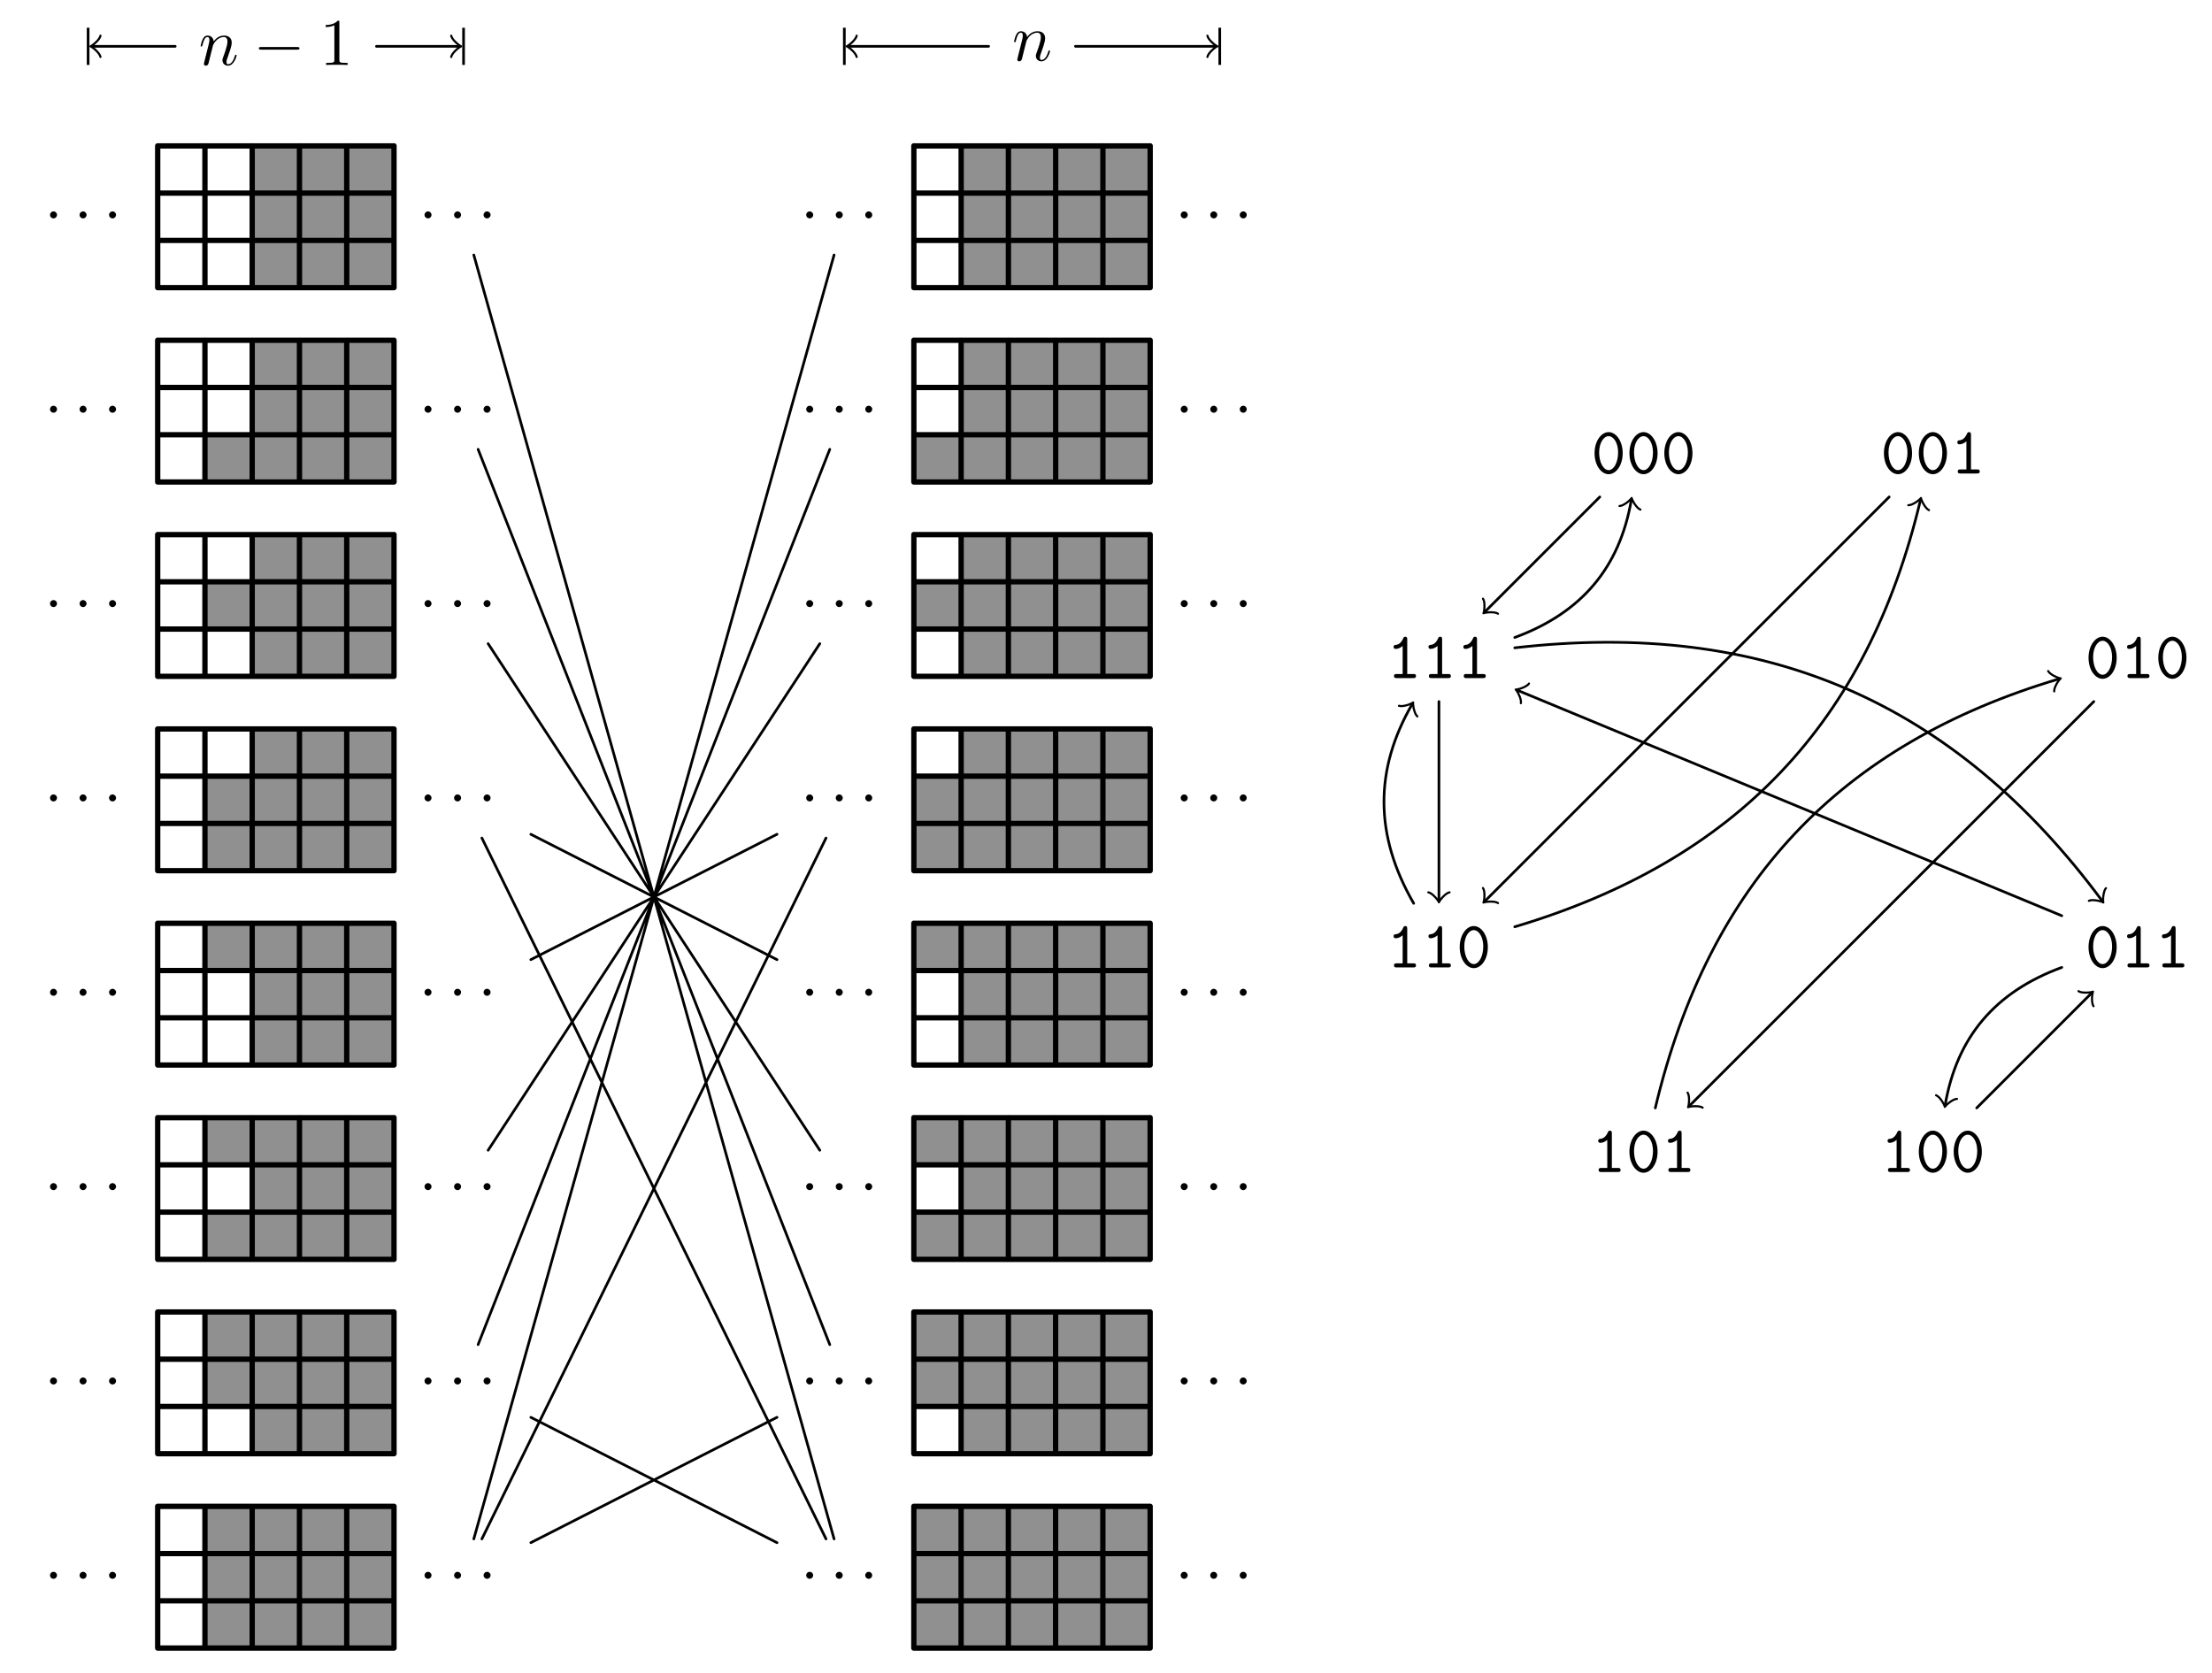 <?xml version="1.0" encoding="UTF-8" standalone="no"?>
<svg
   xmlns:dc="http://purl.org/dc/elements/1.1/"
   xmlns:cc="http://creativecommons.org/ns#"
   xmlns:rdf="http://www.w3.org/1999/02/22-rdf-syntax-ns#"
   xmlns:svg="http://www.w3.org/2000/svg"
   xmlns="http://www.w3.org/2000/svg"
   xmlns:xlink="http://www.w3.org/1999/xlink"
   id="svg4619"
   version="1.2"
   viewBox="0 0 331.673 250.856"
   height="250.856pt"
   width="331.673pt">
  <defs
     id="defs4046">
    <g
       id="g4044">
      <symbol
         id="glyph0-0"
         overflow="visible">
        <path
           id="path4014"
           d=""
           style="stroke:none;" />
      </symbol>
      <symbol
         id="glyph0-1"
         overflow="visible">
        <path
           id="path4017"
           d="M 0.875 -0.594 C 0.844 -0.438 0.781 -0.203 0.781 -0.156 C 0.781 0.016 0.922 0.109 1.078 0.109 C 1.203 0.109 1.375 0.031 1.453 -0.172 C 1.453 -0.188 1.578 -0.656 1.641 -0.906 L 1.859 -1.797 C 1.906 -2.031 1.969 -2.25 2.031 -2.469 C 2.062 -2.641 2.141 -2.938 2.156 -2.969 C 2.297 -3.281 2.828 -4.188 3.781 -4.188 C 4.234 -4.188 4.312 -3.812 4.312 -3.484 C 4.312 -2.875 3.828 -1.594 3.672 -1.172 C 3.578 -0.938 3.562 -0.812 3.562 -0.703 C 3.562 -0.234 3.922 0.109 4.391 0.109 C 5.328 0.109 5.688 -1.344 5.688 -1.422 C 5.688 -1.531 5.609 -1.531 5.578 -1.531 C 5.469 -1.531 5.469 -1.5 5.422 -1.344 C 5.219 -0.672 4.891 -0.109 4.406 -0.109 C 4.234 -0.109 4.172 -0.203 4.172 -0.438 C 4.172 -0.688 4.25 -0.922 4.344 -1.141 C 4.531 -1.672 4.953 -2.766 4.953 -3.344 C 4.953 -4 4.531 -4.406 3.812 -4.406 C 2.906 -4.406 2.422 -3.766 2.25 -3.531 C 2.203 -4.094 1.797 -4.406 1.328 -4.406 C 0.875 -4.406 0.688 -4.016 0.594 -3.844 C 0.422 -3.5 0.297 -2.906 0.297 -2.875 C 0.297 -2.766 0.391 -2.766 0.406 -2.766 C 0.516 -2.766 0.516 -2.781 0.578 -3 C 0.75 -3.703 0.953 -4.188 1.312 -4.188 C 1.5 -4.188 1.609 -4.062 1.609 -3.734 C 1.609 -3.516 1.578 -3.406 1.453 -2.891 Z M 0.875 -0.594 "
           style="stroke:none;" />
      </symbol>
      <symbol
         id="glyph1-0"
         overflow="visible">
        <path
           id="path4020"
           d=""
           style="stroke:none;" />
      </symbol>
      <symbol
         id="glyph1-1"
         overflow="visible">
        <path
           id="path4023"
           d="M 6.562 -2.297 C 6.734 -2.297 6.922 -2.297 6.922 -2.5 C 6.922 -2.688 6.734 -2.688 6.562 -2.688 L 1.172 -2.688 C 1 -2.688 0.828 -2.688 0.828 -2.5 C 0.828 -2.297 1 -2.297 1.172 -2.297 Z M 6.562 -2.297 "
           style="stroke:none;" />
      </symbol>
      <symbol
         id="glyph1-2"
         overflow="visible">
        <path
           id="path4026"
           d="M 1.906 -2.5 C 1.906 -2.781 1.672 -3.016 1.391 -3.016 C 1.094 -3.016 0.859 -2.781 0.859 -2.5 C 0.859 -2.203 1.094 -1.969 1.391 -1.969 C 1.672 -1.969 1.906 -2.203 1.906 -2.5 Z M 1.906 -2.5 "
           style="stroke:none;" />
      </symbol>
      <symbol
         id="glyph2-0"
         overflow="visible">
        <path
           id="path4029"
           d=""
           style="stroke:none;" />
      </symbol>
      <symbol
         id="glyph2-1"
         overflow="visible">
        <path
           id="path4032"
           d="M 2.938 -6.375 C 2.938 -6.625 2.938 -6.641 2.703 -6.641 C 2.078 -6 1.203 -6 0.891 -6 L 0.891 -5.688 C 1.094 -5.688 1.672 -5.688 2.188 -5.953 L 2.188 -0.781 C 2.188 -0.422 2.156 -0.312 1.266 -0.312 L 0.953 -0.312 L 0.953 0 C 1.297 -0.031 2.156 -0.031 2.562 -0.031 C 2.953 -0.031 3.828 -0.031 4.172 0 L 4.172 -0.312 L 3.859 -0.312 C 2.953 -0.312 2.938 -0.422 2.938 -0.781 Z M 2.938 -6.375 "
           style="stroke:none;" />
      </symbol>
      <symbol
         id="glyph3-0"
         overflow="visible">
        <path
           id="path4035"
           d=""
           style="stroke:none;" />
      </symbol>
      <symbol
         id="glyph3-1"
         overflow="visible">
        <path
           id="path4038"
           d="M 4.719 -3.047 C 4.719 -4.891 3.703 -6.203 2.609 -6.203 C 1.5 -6.203 0.5 -4.859 0.5 -3.047 C 0.5 -1.203 1.516 0.109 2.609 0.109 C 3.734 0.109 4.719 -1.219 4.719 -3.047 Z M 2.609 -0.5 C 1.828 -0.5 1.188 -1.672 1.188 -3.156 C 1.188 -4.609 1.875 -5.594 2.609 -5.594 C 3.344 -5.594 4.031 -4.609 4.031 -3.156 C 4.031 -1.672 3.391 -0.5 2.609 -0.5 Z M 2.609 -0.5 "
           style="stroke:none;" />
      </symbol>
      <symbol
         id="glyph3-2"
         overflow="visible">
        <path
           id="path4041"
           d="M 3.094 -5.797 C 3.094 -5.953 3.094 -6.203 2.797 -6.203 C 2.609 -6.203 2.547 -6.078 2.5 -5.969 C 2.125 -5.109 1.609 -5 1.422 -4.984 C 1.25 -4.969 1.047 -4.953 1.047 -4.672 C 1.047 -4.422 1.219 -4.375 1.375 -4.375 C 1.562 -4.375 1.969 -4.438 2.406 -4.812 L 2.406 -0.609 L 1.5 -0.609 C 1.344 -0.609 1.109 -0.609 1.109 -0.297 C 1.109 0 1.359 0 1.5 0 L 4 0 C 4.156 0 4.406 0 4.406 -0.297 C 4.406 -0.609 4.172 -0.609 4 -0.609 L 3.094 -0.609 Z M 3.094 -5.797 "
           style="stroke:none;" />
      </symbol>
    </g>
  </defs>
  <rect
     y="21.883"
     x="37.816"
     height="21.25"
     width="21.262"
     id="rect5190"
     style="opacity:0.995;fill:#000000;fill-opacity:0.439;stroke:none;stroke-width:1.5;paint-order:stroke fill markers" />
  <g
     id="surface195836">
    <g
       id="g4050"
       style="fill:rgb(0%,0%,0%);fill-opacity:1;">
      <use
         id="use4048"
         y="9.741"
         x="29.791"
         xlink:href="#glyph0-1" />
    </g>
    <g
       id="g4054"
       style="fill:rgb(0%,0%,0%);fill-opacity:1;">
      <use
         id="use4052"
         y="9.741"
         x="37.985"
         xlink:href="#glyph1-1" />
    </g>
    <g
       id="g4058"
       style="fill:rgb(0%,0%,0%);fill-opacity:1;">
      <use
         id="use4056"
         y="9.741"
         x="47.948"
         xlink:href="#glyph2-1" />
    </g>
    <g
       id="g4062"
       style="fill:rgb(0%,0%,0%);fill-opacity:1;">
      <use
         id="use4060"
         y="9.091"
         x="151.756"
         xlink:href="#glyph0-1" />
    </g>
    <path
       id="path4064"
       transform="matrix(1,0,0,-1,41.36,91.985)"
       d="M -15.09 85.04 L -27.489 85.04 "
       style="fill:none;stroke-width:0.399;stroke-linecap:round;stroke-linejoin:round;stroke:rgb(0%,0%,0%);stroke-opacity:1;stroke-miterlimit:10;" />
    <path
       id="path4066"
       transform="matrix(-1,0,0,1,13.87,6.945)"
       d="M -1.196 1.594 C -1.095 0.997 -0.001 0.098 0.3 0.001 C -0.001 -0.101 -1.095 -0.995 -1.196 -1.593 "
       style="fill:none;stroke-width:0.319;stroke-linecap:round;stroke-linejoin:round;stroke:rgb(0%,0%,0%);stroke-opacity:1;stroke-miterlimit:10;" />
    <path
       id="path4068"
       transform="matrix(-1,0,0,1,13.312,6.945)"
       d="M 0.101 -2.589 L 0.101 2.591 "
       style="fill:none;stroke-width:0.399;stroke-linecap:square;stroke-linejoin:round;stroke:rgb(0%,0%,0%);stroke-opacity:1;stroke-miterlimit:10;" />
    <path
       id="path4070"
       transform="matrix(1,0,0,-1,41.36,91.985)"
       d="M 15.089 85.04 L 27.492 85.04 "
       style="fill:none;stroke-width:0.399;stroke-linecap:round;stroke-linejoin:round;stroke:rgb(0%,0%,0%);stroke-opacity:1;stroke-miterlimit:10;" />
    <path
       id="path4072"
       transform="matrix(1,0,0,-1,68.85,6.945)"
       d="M -1.194 1.593 C -1.096 0.995 0.002 0.101 0.298 -0.001 C 0.002 -0.098 -1.096 -0.997 -1.194 -1.594 "
       style="fill:none;stroke-width:0.319;stroke-linecap:round;stroke-linejoin:round;stroke:rgb(0%,0%,0%);stroke-opacity:1;stroke-miterlimit:10;" />
    <path
       id="path4074"
       transform="matrix(1,0,0,-1,69.408,6.945)"
       d="M 0.1 -2.591 L 0.1 2.589 "
       style="fill:none;stroke-width:0.399;stroke-linecap:square;stroke-linejoin:round;stroke:rgb(0%,0%,0%);stroke-opacity:1;stroke-miterlimit:10;" />
    <path
       id="path4076"
       transform="matrix(1,0,0,-1,41.36,91.985)"
       d="M 106.878 85.04 L 85.898 85.04 "
       style="fill:none;stroke-width:0.399;stroke-linecap:round;stroke-linejoin:round;stroke:rgb(0%,0%,0%);stroke-opacity:1;stroke-miterlimit:10;" />
    <path
       id="path4078"
       transform="matrix(-1,0,0,1,127.257,6.945)"
       d="M -1.196 1.594 C -1.094 0.997 -0.001 0.098 0.3 0.001 C -0.001 -0.101 -1.094 -0.995 -1.196 -1.593 "
       style="fill:none;stroke-width:0.319;stroke-linecap:round;stroke-linejoin:round;stroke:rgb(0%,0%,0%);stroke-opacity:1;stroke-miterlimit:10;" />
    <path
       id="path4080"
       transform="matrix(-1,0,0,1,126.699,6.945)"
       d="M 0.098 -2.589 L 0.098 2.591 "
       style="fill:none;stroke-width:0.399;stroke-linecap:square;stroke-linejoin:round;stroke:rgb(0%,0%,0%);stroke-opacity:1;stroke-miterlimit:10;" />
    <path
       id="path4082"
       transform="matrix(1,0,0,-1,41.36,91.985)"
       d="M 119.898 85.04 L 140.878 85.04 "
       style="fill:none;stroke-width:0.399;stroke-linecap:round;stroke-linejoin:round;stroke:rgb(0%,0%,0%);stroke-opacity:1;stroke-miterlimit:10;" />
    <path
       id="path4084"
       transform="matrix(1,0,0,-1,182.237,6.945)"
       d="M -1.194 1.593 C -1.097 0.995 0.001 0.101 0.298 -0.001 C 0.001 -0.098 -1.097 -0.997 -1.194 -1.594 "
       style="fill:none;stroke-width:0.319;stroke-linecap:round;stroke-linejoin:round;stroke:rgb(0%,0%,0%);stroke-opacity:1;stroke-miterlimit:10;" />
    <path
       id="path4086"
       transform="matrix(1,0,0,-1,182.795,6.945)"
       d="M 0.099 -2.591 L 0.099 2.589 "
       style="fill:none;stroke-width:0.399;stroke-linecap:square;stroke-linejoin:round;stroke:rgb(0%,0%,0%);stroke-opacity:1;stroke-miterlimit:10;" />
    <g
       id="g4090"
       style="fill:rgb(0%,0%,0%);fill-opacity:1;">
      <use
         id="use4088"
         y="34.717"
         x="6.641"
         xlink:href="#glyph1-2" />
    </g>
    <g
       id="g4094"
       style="fill:rgb(0%,0%,0%);fill-opacity:1;">
      <use
         id="use4092"
         y="34.717"
         x="11.072"
         xlink:href="#glyph1-2" />
    </g>
    <g
       id="g4098"
       style="fill:rgb(0%,0%,0%);fill-opacity:1;">
      <use
         id="use4096"
         y="34.717"
         x="15.494"
         xlink:href="#glyph1-2" />
    </g>
    <path
       id="path4100"
       transform="matrix(1,0,0,-1,44.903,32.503)"
       d="M -21.258 -10.63 L 14.175 -10.63 M -21.258 -3.544 L 14.175 -3.544 M -21.258 3.542 L 14.175 3.542 M -21.258 10.62 L 14.175 10.62 M -21.258 -10.63 L -21.258 10.632 M -14.173 -10.63 L -14.173 10.632 M -7.087 -10.63 L -7.087 10.632 M -0.001 -10.63 L -0.001 10.632 M 7.085 -10.63 L 7.085 10.632 M 14.175 -10.63 L 14.175 10.632 "
       style="fill:none;stroke-width:0.797;stroke-linecap:round;stroke-linejoin:round;stroke:rgb(0%,0%,0%);stroke-opacity:1;stroke-miterlimit:10;" />
    <g
       id="g4104"
       style="fill:rgb(0%,0%,0%);fill-opacity:1;">
      <use
         id="use4102"
         y="34.717"
         x="62.796"
         xlink:href="#glyph1-2" />
    </g>
    <g
       id="g4108"
       style="fill:rgb(0%,0%,0%);fill-opacity:1;">
      <use
         id="use4106"
         y="34.717"
         x="67.227"
         xlink:href="#glyph1-2" />
    </g>
    <g
       id="g4112"
       style="fill:rgb(0%,0%,0%);fill-opacity:1;">
      <use
         id="use4110"
         y="34.717"
         x="71.649"
         xlink:href="#glyph1-2" />
    </g>
    <g
       id="g4116"
       style="fill:rgb(0%,0%,0%);fill-opacity:1;">
      <use
         id="use4114"
         y="63.86"
         x="6.641"
         xlink:href="#glyph1-2" />
    </g>
    <g
       id="g4120"
       style="fill:rgb(0%,0%,0%);fill-opacity:1;">
      <use
         id="use4118"
         y="63.86"
         x="11.072"
         xlink:href="#glyph1-2" />
    </g>
    <g
       id="g4124"
       style="fill:rgb(0%,0%,0%);fill-opacity:1;">
      <use
         id="use4122"
         y="63.86"
         x="15.494"
         xlink:href="#glyph1-2" />
    </g>
    <path
       id="path4126"
       transform="matrix(1,0,0,-1,44.903,61.647)"
       d="M -21.258 -10.63 L 14.175 -10.63 M -21.258 -3.544 L 14.175 -3.544 M -21.258 3.542 L 14.175 3.542 M -21.258 10.62 L 14.175 10.62 M -21.258 -10.63 L -21.258 10.631 M -14.173 -10.63 L -14.173 10.631 M -7.087 -10.63 L -7.087 10.631 M -0.001 -10.63 L -0.001 10.631 M 7.085 -10.63 L 7.085 10.631 M 14.175 -10.63 L 14.175 10.631 "
       style="fill:none;stroke-width:0.797;stroke-linecap:round;stroke-linejoin:round;stroke:rgb(0%,0%,0%);stroke-opacity:1;stroke-miterlimit:10;" />
    <g
       id="g4130"
       style="fill:rgb(0%,0%,0%);fill-opacity:1;">
      <use
         id="use4128"
         y="63.86"
         x="62.796"
         xlink:href="#glyph1-2" />
    </g>
    <g
       id="g4134"
       style="fill:rgb(0%,0%,0%);fill-opacity:1;">
      <use
         id="use4132"
         y="63.86"
         x="67.227"
         xlink:href="#glyph1-2" />
    </g>
    <g
       id="g4138"
       style="fill:rgb(0%,0%,0%);fill-opacity:1;">
      <use
         id="use4136"
         y="63.86"
         x="71.649"
         xlink:href="#glyph1-2" />
    </g>
    <g
       id="g4142"
       style="fill:rgb(0%,0%,0%);fill-opacity:1;">
      <use
         id="use4140"
         y="93.004"
         x="6.641"
         xlink:href="#glyph1-2" />
    </g>
    <g
       id="g4146"
       style="fill:rgb(0%,0%,0%);fill-opacity:1;">
      <use
         id="use4144"
         y="93.004"
         x="11.072"
         xlink:href="#glyph1-2" />
    </g>
    <g
       id="g4150"
       style="fill:rgb(0%,0%,0%);fill-opacity:1;">
      <use
         id="use4148"
         y="93.004"
         x="15.494"
         xlink:href="#glyph1-2" />
    </g>
    <path
       id="path4152"
       transform="matrix(1,0,0,-1,44.903,90.79)"
       d="M -21.258 -10.632 L 14.175 -10.632 M -21.258 -3.542 L 14.175 -3.542 M -21.258 3.544 L 14.175 3.544 M -21.258 10.618 L 14.175 10.618 M -21.258 -10.632 L -21.258 10.63 M -14.173 -10.632 L -14.173 10.63 M -7.087 -10.632 L -7.087 10.63 M -0.001 -10.632 L -0.001 10.63 M 7.085 -10.632 L 7.085 10.63 M 14.175 -10.632 L 14.175 10.63 "
       style="fill:none;stroke-width:0.797;stroke-linecap:round;stroke-linejoin:round;stroke:rgb(0%,0%,0%);stroke-opacity:1;stroke-miterlimit:10;" />
    <g
       id="g4156"
       style="fill:rgb(0%,0%,0%);fill-opacity:1;">
      <use
         id="use4154"
         y="93.004"
         x="62.796"
         xlink:href="#glyph1-2" />
    </g>
    <g
       id="g4160"
       style="fill:rgb(0%,0%,0%);fill-opacity:1;">
      <use
         id="use4158"
         y="93.004"
         x="67.227"
         xlink:href="#glyph1-2" />
    </g>
    <g
       id="g4164"
       style="fill:rgb(0%,0%,0%);fill-opacity:1;">
      <use
         id="use4162"
         y="93.004"
         x="71.649"
         xlink:href="#glyph1-2" />
    </g>
    <g
       id="g4168"
       style="fill:rgb(0%,0%,0%);fill-opacity:1;">
      <use
         id="use4166"
         y="122.147"
         x="6.641"
         xlink:href="#glyph1-2" />
    </g>
    <g
       id="g4172"
       style="fill:rgb(0%,0%,0%);fill-opacity:1;">
      <use
         id="use4170"
         y="122.147"
         x="11.072"
         xlink:href="#glyph1-2" />
    </g>
    <g
       id="g4176"
       style="fill:rgb(0%,0%,0%);fill-opacity:1;">
      <use
         id="use4174"
         y="122.147"
         x="15.494"
         xlink:href="#glyph1-2" />
    </g>
    <path
       id="path4178"
       transform="matrix(1,0,0,-1,44.903,119.933)"
       d="M -21.258 -10.63 L 14.175 -10.63 M -21.258 -3.544 L 14.175 -3.544 M -21.258 3.542 L 14.175 3.542 M -21.258 10.62 L 14.175 10.62 M -21.258 -10.63 L -21.258 10.628 M -14.173 -10.63 L -14.173 10.628 M -7.087 -10.63 L -7.087 10.628 M -0.001 -10.63 L -0.001 10.628 M 7.085 -10.63 L 7.085 10.628 M 14.175 -10.63 L 14.175 10.628 "
       style="fill:none;stroke-width:0.797;stroke-linecap:round;stroke-linejoin:round;stroke:rgb(0%,0%,0%);stroke-opacity:1;stroke-miterlimit:10;" />
    <g
       id="g4182"
       style="fill:rgb(0%,0%,0%);fill-opacity:1;">
      <use
         id="use4180"
         y="122.147"
         x="62.796"
         xlink:href="#glyph1-2" />
    </g>
    <g
       id="g4186"
       style="fill:rgb(0%,0%,0%);fill-opacity:1;">
      <use
         id="use4184"
         y="122.147"
         x="67.227"
         xlink:href="#glyph1-2" />
    </g>
    <g
       id="g4190"
       style="fill:rgb(0%,0%,0%);fill-opacity:1;">
      <use
         id="use4188"
         y="122.147"
         x="71.649"
         xlink:href="#glyph1-2" />
    </g>
    <g
       id="g4194"
       style="fill:rgb(0%,0%,0%);fill-opacity:1;">
      <use
         id="use4192"
         y="151.291"
         x="6.641"
         xlink:href="#glyph1-2" />
    </g>
    <g
       id="g4198"
       style="fill:rgb(0%,0%,0%);fill-opacity:1;">
      <use
         id="use4196"
         y="151.291"
         x="11.072"
         xlink:href="#glyph1-2" />
    </g>
    <g
       id="g4202"
       style="fill:rgb(0%,0%,0%);fill-opacity:1;">
      <use
         id="use4200"
         y="151.291"
         x="15.494"
         xlink:href="#glyph1-2" />
    </g>
    <path
       id="path4204"
       transform="matrix(1,0,0,-1,44.903,149.077)"
       d="M -21.258 -10.63 L 14.175 -10.63 M -21.258 -3.544 L 14.175 -3.544 M -21.258 3.542 L 14.175 3.542 M -21.258 10.62 L 14.175 10.62 M -21.258 -10.63 L -21.258 10.632 M -14.173 -10.63 L -14.173 10.632 M -7.087 -10.63 L -7.087 10.632 M -0.001 -10.63 L -0.001 10.632 M 7.085 -10.63 L 7.085 10.632 M 14.175 -10.63 L 14.175 10.632 "
       style="fill:none;stroke-width:0.797;stroke-linecap:round;stroke-linejoin:round;stroke:rgb(0%,0%,0%);stroke-opacity:1;stroke-miterlimit:10;" />
    <g
       id="g4208"
       style="fill:rgb(0%,0%,0%);fill-opacity:1;">
      <use
         id="use4206"
         y="151.291"
         x="62.796"
         xlink:href="#glyph1-2" />
    </g>
    <g
       id="g4212"
       style="fill:rgb(0%,0%,0%);fill-opacity:1;">
      <use
         id="use4210"
         y="151.291"
         x="67.227"
         xlink:href="#glyph1-2" />
    </g>
    <g
       id="g4216"
       style="fill:rgb(0%,0%,0%);fill-opacity:1;">
      <use
         id="use4214"
         y="151.291"
         x="71.649"
         xlink:href="#glyph1-2" />
    </g>
    <g
       id="g4220"
       style="fill:rgb(0%,0%,0%);fill-opacity:1;">
      <use
         id="use4218"
         y="180.434"
         x="6.641"
         xlink:href="#glyph1-2" />
    </g>
    <g
       id="g4224"
       style="fill:rgb(0%,0%,0%);fill-opacity:1;">
      <use
         id="use4222"
         y="180.434"
         x="11.072"
         xlink:href="#glyph1-2" />
    </g>
    <g
       id="g4228"
       style="fill:rgb(0%,0%,0%);fill-opacity:1;">
      <use
         id="use4226"
         y="180.434"
         x="15.494"
         xlink:href="#glyph1-2" />
    </g>
    <path
       id="path4230"
       transform="matrix(1,0,0,-1,44.903,178.22)"
       d="M -21.258 -10.632 L 14.175 -10.632 M -21.258 -3.542 L 14.175 -3.542 M -21.258 3.544 L 14.175 3.544 M -21.258 10.618 L 14.175 10.618 M -21.258 -10.632 L -21.258 10.63 M -14.173 -10.632 L -14.173 10.63 M -7.087 -10.632 L -7.087 10.63 M -0.001 -10.632 L -0.001 10.63 M 7.085 -10.632 L 7.085 10.63 M 14.175 -10.632 L 14.175 10.63 "
       style="fill:none;stroke-width:0.797;stroke-linecap:round;stroke-linejoin:round;stroke:rgb(0%,0%,0%);stroke-opacity:1;stroke-miterlimit:10;" />
    <g
       id="g4234"
       style="fill:rgb(0%,0%,0%);fill-opacity:1;">
      <use
         id="use4232"
         y="180.434"
         x="62.796"
         xlink:href="#glyph1-2" />
    </g>
    <g
       id="g4238"
       style="fill:rgb(0%,0%,0%);fill-opacity:1;">
      <use
         id="use4236"
         y="180.434"
         x="67.227"
         xlink:href="#glyph1-2" />
    </g>
    <g
       id="g4242"
       style="fill:rgb(0%,0%,0%);fill-opacity:1;">
      <use
         id="use4240"
         y="180.434"
         x="71.649"
         xlink:href="#glyph1-2" />
    </g>
    <g
       id="g4246"
       style="fill:rgb(0%,0%,0%);fill-opacity:1;">
      <use
         id="use4244"
         y="209.578"
         x="6.641"
         xlink:href="#glyph1-2" />
    </g>
    <g
       id="g4250"
       style="fill:rgb(0%,0%,0%);fill-opacity:1;">
      <use
         id="use4248"
         y="209.578"
         x="11.072"
         xlink:href="#glyph1-2" />
    </g>
    <g
       id="g4254"
       style="fill:rgb(0%,0%,0%);fill-opacity:1;">
      <use
         id="use4252"
         y="209.578"
         x="15.494"
         xlink:href="#glyph1-2" />
    </g>
    <path
       id="path4256"
       transform="matrix(1,0,0,-1,44.903,207.364)"
       d="M -21.258 -10.628 L 14.175 -10.628 M -21.258 -3.542 L 14.175 -3.542 M -21.258 3.544 L 14.175 3.544 M -21.258 10.622 L 14.175 10.622 M -21.258 -10.628 L -21.258 10.63 M -14.173 -10.628 L -14.173 10.63 M -7.087 -10.628 L -7.087 10.63 M -0.001 -10.628 L -0.001 10.63 M 7.085 -10.628 L 7.085 10.63 M 14.175 -10.628 L 14.175 10.63 "
       style="fill:none;stroke-width:0.797;stroke-linecap:round;stroke-linejoin:round;stroke:rgb(0%,0%,0%);stroke-opacity:1;stroke-miterlimit:10;" />
    <g
       id="g4260"
       style="fill:rgb(0%,0%,0%);fill-opacity:1;">
      <use
         id="use4258"
         y="209.578"
         x="62.796"
         xlink:href="#glyph1-2" />
    </g>
    <g
       id="g4264"
       style="fill:rgb(0%,0%,0%);fill-opacity:1;">
      <use
         id="use4262"
         y="209.578"
         x="67.227"
         xlink:href="#glyph1-2" />
    </g>
    <g
       id="g4268"
       style="fill:rgb(0%,0%,0%);fill-opacity:1;">
      <use
         id="use4266"
         y="209.578"
         x="71.649"
         xlink:href="#glyph1-2" />
    </g>
    <g
       id="g4272"
       style="fill:rgb(0%,0%,0%);fill-opacity:1;">
      <use
         id="use4270"
         y="238.721"
         x="6.641"
         xlink:href="#glyph1-2" />
    </g>
    <g
       id="g4276"
       style="fill:rgb(0%,0%,0%);fill-opacity:1;">
      <use
         id="use4274"
         y="238.721"
         x="11.072"
         xlink:href="#glyph1-2" />
    </g>
    <g
       id="g4280"
       style="fill:rgb(0%,0%,0%);fill-opacity:1;">
      <use
         id="use4278"
         y="238.721"
         x="15.494"
         xlink:href="#glyph1-2" />
    </g>
    <path
       id="path4282"
       transform="matrix(1,0,0,-1,44.903,236.507)"
       d="M -21.258 -10.63 L 14.175 -10.63 M -21.258 -3.544 L 14.175 -3.544 M -21.258 3.542 L 14.175 3.542 M -21.258 10.62 L 14.175 10.62 M -21.258 -10.63 L -21.258 10.628 M -14.173 -10.63 L -14.173 10.628 M -7.087 -10.63 L -7.087 10.628 M -0.001 -10.63 L -0.001 10.628 M 7.085 -10.63 L 7.085 10.628 M 14.175 -10.63 L 14.175 10.628 "
       style="fill:none;stroke-width:0.797;stroke-linecap:round;stroke-linejoin:round;stroke:rgb(0%,0%,0%);stroke-opacity:1;stroke-miterlimit:10;" />
    <g
       id="g4286"
       style="fill:rgb(0%,0%,0%);fill-opacity:1;">
      <use
         id="use4284"
         y="238.721"
         x="62.796"
         xlink:href="#glyph1-2" />
    </g>
    <g
       id="g4290"
       style="fill:rgb(0%,0%,0%);fill-opacity:1;">
      <use
         id="use4288"
         y="238.721"
         x="67.227"
         xlink:href="#glyph1-2" />
    </g>
    <g
       id="g4294"
       style="fill:rgb(0%,0%,0%);fill-opacity:1;">
      <use
         id="use4292"
         y="238.721"
         x="71.649"
         xlink:href="#glyph1-2" />
    </g>
    <g
       id="g4298"
       style="fill:rgb(0%,0%,0%);fill-opacity:1;">
      <use
         id="use4296"
         y="34.717"
         x="120.027"
         xlink:href="#glyph1-2" />
    </g>
    <g
       id="g4302"
       style="fill:rgb(0%,0%,0%);fill-opacity:1;">
      <use
         id="use4300"
         y="34.717"
         x="124.458"
         xlink:href="#glyph1-2" />
    </g>
    <g
       id="g4306"
       style="fill:rgb(0%,0%,0%);fill-opacity:1;">
      <use
         id="use4304"
         y="34.717"
         x="128.88"
         xlink:href="#glyph1-2" />
    </g>
    <path
       id="path4308"
       transform="matrix(1,0,0,-1,158.289,32.503)"
       d="M -21.262 -10.63 L 14.172 -10.63 M -21.262 -3.544 L 14.172 -3.544 M -21.262 3.542 L 14.172 3.542 M -21.262 10.62 L 14.172 10.62 M -21.262 -10.63 L -21.262 10.632 M -14.172 -10.63 L -14.172 10.632 M -7.086 -10.63 L -7.086 10.632 M 0 -10.63 L 0 10.632 M 7.086 -10.63 L 7.086 10.632 M 14.172 -10.63 L 14.172 10.632 "
       style="fill:none;stroke-width:0.797;stroke-linecap:round;stroke-linejoin:round;stroke:rgb(0%,0%,0%);stroke-opacity:1;stroke-miterlimit:10;" />
    <g
       id="g4312"
       style="fill:rgb(0%,0%,0%);fill-opacity:1;">
      <use
         id="use4310"
         y="34.717"
         x="176.181"
         xlink:href="#glyph1-2" />
    </g>
    <g
       id="g4316"
       style="fill:rgb(0%,0%,0%);fill-opacity:1;">
      <use
         id="use4314"
         y="34.717"
         x="180.612"
         xlink:href="#glyph1-2" />
    </g>
    <g
       id="g4320"
       style="fill:rgb(0%,0%,0%);fill-opacity:1;">
      <use
         id="use4318"
         y="34.717"
         x="185.034"
         xlink:href="#glyph1-2" />
    </g>
    <g
       id="g4324"
       style="fill:rgb(0%,0%,0%);fill-opacity:1;">
      <use
         id="use4322"
         y="63.86"
         x="120.027"
         xlink:href="#glyph1-2" />
    </g>
    <g
       id="g4328"
       style="fill:rgb(0%,0%,0%);fill-opacity:1;">
      <use
         id="use4326"
         y="63.86"
         x="124.458"
         xlink:href="#glyph1-2" />
    </g>
    <g
       id="g4332"
       style="fill:rgb(0%,0%,0%);fill-opacity:1;">
      <use
         id="use4330"
         y="63.86"
         x="128.88"
         xlink:href="#glyph1-2" />
    </g>
    <path
       id="path4334"
       transform="matrix(1,0,0,-1,158.288,61.647)"
       d="M -21.261 -10.63 L 14.173 -10.63 M -21.261 -3.544 L 14.173 -3.544 M -21.261 3.542 L 14.173 3.542 M -21.261 10.62 L 14.173 10.62 M -21.261 -10.63 L -21.261 10.631 M -14.175 -10.63 L -14.175 10.631 M -7.085 -10.63 L -7.085 10.631 M 0.001 -10.63 L 0.001 10.631 M 7.087 -10.63 L 7.087 10.631 M 14.173 -10.63 L 14.173 10.631 "
       style="fill:none;stroke-width:0.797;stroke-linecap:round;stroke-linejoin:round;stroke:rgb(0%,0%,0%);stroke-opacity:1;stroke-miterlimit:10;" />
    <g
       id="g4338"
       style="fill:rgb(0%,0%,0%);fill-opacity:1;">
      <use
         id="use4336"
         y="63.86"
         x="176.18"
         xlink:href="#glyph1-2" />
    </g>
    <g
       id="g4342"
       style="fill:rgb(0%,0%,0%);fill-opacity:1;">
      <use
         id="use4340"
         y="63.86"
         x="180.611"
         xlink:href="#glyph1-2" />
    </g>
    <g
       id="g4346"
       style="fill:rgb(0%,0%,0%);fill-opacity:1;">
      <use
         id="use4344"
         y="63.86"
         x="185.033"
         xlink:href="#glyph1-2" />
    </g>
    <g
       id="g4350"
       style="fill:rgb(0%,0%,0%);fill-opacity:1;">
      <use
         id="use4348"
         y="93.004"
         x="120.026"
         xlink:href="#glyph1-2" />
    </g>
    <g
       id="g4354"
       style="fill:rgb(0%,0%,0%);fill-opacity:1;">
      <use
         id="use4352"
         y="93.004"
         x="124.457"
         xlink:href="#glyph1-2" />
    </g>
    <g
       id="g4358"
       style="fill:rgb(0%,0%,0%);fill-opacity:1;">
      <use
         id="use4356"
         y="93.004"
         x="128.879"
         xlink:href="#glyph1-2" />
    </g>
    <path
       id="path4360"
       transform="matrix(1,0,0,-1,158.287,90.79)"
       d="M -21.26 -10.632 L 14.174 -10.632 M -21.26 -3.542 L 14.174 -3.542 M -21.26 3.544 L 14.174 3.544 M -21.26 10.618 L 14.174 10.618 M -21.26 -10.632 L -21.26 10.63 M -14.174 -10.632 L -14.174 10.63 M -7.088 -10.632 L -7.088 10.63 M -0.002 -10.632 L -0.002 10.63 M 7.088 -10.632 L 7.088 10.63 M 14.174 -10.632 L 14.174 10.63 "
       style="fill:none;stroke-width:0.797;stroke-linecap:round;stroke-linejoin:round;stroke:rgb(0%,0%,0%);stroke-opacity:1;stroke-miterlimit:10;" />
    <g
       id="g4364"
       style="fill:rgb(0%,0%,0%);fill-opacity:1;">
      <use
         id="use4362"
         y="93.004"
         x="176.179"
         xlink:href="#glyph1-2" />
    </g>
    <g
       id="g4368"
       style="fill:rgb(0%,0%,0%);fill-opacity:1;">
      <use
         id="use4366"
         y="93.004"
         x="180.61"
         xlink:href="#glyph1-2" />
    </g>
    <g
       id="g4372"
       style="fill:rgb(0%,0%,0%);fill-opacity:1;">
      <use
         id="use4370"
         y="93.004"
         x="185.032"
         xlink:href="#glyph1-2" />
    </g>
    <g
       id="g4376"
       style="fill:rgb(0%,0%,0%);fill-opacity:1;">
      <use
         id="use4374"
         y="122.147"
         x="120.025"
         xlink:href="#glyph1-2" />
    </g>
    <g
       id="g4380"
       style="fill:rgb(0%,0%,0%);fill-opacity:1;">
      <use
         id="use4378"
         y="122.147"
         x="124.456"
         xlink:href="#glyph1-2" />
    </g>
    <g
       id="g4384"
       style="fill:rgb(0%,0%,0%);fill-opacity:1;">
      <use
         id="use4382"
         y="122.147"
         x="128.878"
         xlink:href="#glyph1-2" />
    </g>
    <path
       id="path4386"
       transform="matrix(1,0,0,-1,158.286,119.933)"
       d="M -21.259 -10.63 L 14.175 -10.63 M -21.259 -3.544 L 14.175 -3.544 M -21.259 3.542 L 14.175 3.542 M -21.259 10.62 L 14.175 10.62 M -21.259 -10.63 L -21.259 10.628 M -14.173 -10.63 L -14.173 10.628 M -7.087 -10.63 L -7.087 10.628 M -0.001 -10.63 L -0.001 10.628 M 7.085 -10.63 L 7.085 10.628 M 14.175 -10.63 L 14.175 10.628 "
       style="fill:none;stroke-width:0.797;stroke-linecap:round;stroke-linejoin:round;stroke:rgb(0%,0%,0%);stroke-opacity:1;stroke-miterlimit:10;" />
    <g
       id="g4390"
       style="fill:rgb(0%,0%,0%);fill-opacity:1;">
      <use
         id="use4388"
         y="122.147"
         x="176.178"
         xlink:href="#glyph1-2" />
    </g>
    <g
       id="g4394"
       style="fill:rgb(0%,0%,0%);fill-opacity:1;">
      <use
         id="use4392"
         y="122.147"
         x="180.609"
         xlink:href="#glyph1-2" />
    </g>
    <g
       id="g4398"
       style="fill:rgb(0%,0%,0%);fill-opacity:1;">
      <use
         id="use4396"
         y="122.147"
         x="185.031"
         xlink:href="#glyph1-2" />
    </g>
    <g
       id="g4402"
       style="fill:rgb(0%,0%,0%);fill-opacity:1;">
      <use
         id="use4400"
         y="151.291"
         x="120.024"
         xlink:href="#glyph1-2" />
    </g>
    <g
       id="g4406"
       style="fill:rgb(0%,0%,0%);fill-opacity:1;">
      <use
         id="use4404"
         y="151.291"
         x="124.455"
         xlink:href="#glyph1-2" />
    </g>
    <g
       id="g4410"
       style="fill:rgb(0%,0%,0%);fill-opacity:1;">
      <use
         id="use4408"
         y="151.291"
         x="128.877"
         xlink:href="#glyph1-2" />
    </g>
    <path
       id="path4412"
       transform="matrix(1,0,0,-1,158.285,149.077)"
       d="M -21.262 -10.63 L 14.172 -10.63 M -21.262 -3.544 L 14.172 -3.544 M -21.262 3.542 L 14.172 3.542 M -21.262 10.62 L 14.172 10.62 M -21.262 -10.63 L -21.262 10.632 M -14.172 -10.63 L -14.172 10.632 M -7.086 -10.63 L -7.086 10.632 M 0 -10.63 L 0 10.632 M 7.086 -10.63 L 7.086 10.632 M 14.172 -10.63 L 14.172 10.632 "
       style="fill:none;stroke-width:0.797;stroke-linecap:round;stroke-linejoin:round;stroke:rgb(0%,0%,0%);stroke-opacity:1;stroke-miterlimit:10;" />
    <g
       id="g4416"
       style="fill:rgb(0%,0%,0%);fill-opacity:1;">
      <use
         id="use4414"
         y="151.291"
         x="176.177"
         xlink:href="#glyph1-2" />
    </g>
    <g
       id="g4420"
       style="fill:rgb(0%,0%,0%);fill-opacity:1;">
      <use
         id="use4418"
         y="151.291"
         x="180.608"
         xlink:href="#glyph1-2" />
    </g>
    <g
       id="g4424"
       style="fill:rgb(0%,0%,0%);fill-opacity:1;">
      <use
         id="use4422"
         y="151.291"
         x="185.03"
         xlink:href="#glyph1-2" />
    </g>
    <g
       id="g4428"
       style="fill:rgb(0%,0%,0%);fill-opacity:1;">
      <use
         id="use4426"
         y="180.434"
         x="120.023"
         xlink:href="#glyph1-2" />
    </g>
    <g
       id="g4432"
       style="fill:rgb(0%,0%,0%);fill-opacity:1;">
      <use
         id="use4430"
         y="180.434"
         x="124.454"
         xlink:href="#glyph1-2" />
    </g>
    <g
       id="g4436"
       style="fill:rgb(0%,0%,0%);fill-opacity:1;">
      <use
         id="use4434"
         y="180.434"
         x="128.876"
         xlink:href="#glyph1-2" />
    </g>
    <path
       id="path4438"
       transform="matrix(1,0,0,-1,158.284,178.22)"
       d="M -21.261 -10.632 L 14.173 -10.632 M -21.261 -3.542 L 14.173 -3.542 M -21.261 3.544 L 14.173 3.544 M -21.261 10.618 L 14.173 10.618 M -21.261 -10.632 L -21.261 10.63 M -14.175 -10.632 L -14.175 10.63 M -7.085 -10.632 L -7.085 10.63 M 0.001 -10.632 L 0.001 10.63 M 7.087 -10.632 L 7.087 10.63 M 14.173 -10.632 L 14.173 10.63 "
       style="fill:none;stroke-width:0.797;stroke-linecap:round;stroke-linejoin:round;stroke:rgb(0%,0%,0%);stroke-opacity:1;stroke-miterlimit:10;" />
    <g
       id="g4442"
       style="fill:rgb(0%,0%,0%);fill-opacity:1;">
      <use
         id="use4440"
         y="180.434"
         x="176.176"
         xlink:href="#glyph1-2" />
    </g>
    <g
       id="g4446"
       style="fill:rgb(0%,0%,0%);fill-opacity:1;">
      <use
         id="use4444"
         y="180.434"
         x="180.607"
         xlink:href="#glyph1-2" />
    </g>
    <g
       id="g4450"
       style="fill:rgb(0%,0%,0%);fill-opacity:1;">
      <use
         id="use4448"
         y="180.434"
         x="185.029"
         xlink:href="#glyph1-2" />
    </g>
    <g
       id="g4454"
       style="fill:rgb(0%,0%,0%);fill-opacity:1;">
      <use
         id="use4452"
         y="209.578"
         x="120.022"
         xlink:href="#glyph1-2" />
    </g>
    <g
       id="g4458"
       style="fill:rgb(0%,0%,0%);fill-opacity:1;">
      <use
         id="use4456"
         y="209.578"
         x="124.453"
         xlink:href="#glyph1-2" />
    </g>
    <g
       id="g4462"
       style="fill:rgb(0%,0%,0%);fill-opacity:1;">
      <use
         id="use4460"
         y="209.578"
         x="128.875"
         xlink:href="#glyph1-2" />
    </g>
    <path
       id="path4464"
       transform="matrix(1,0,0,-1,158.283,207.364)"
       d="M -21.26 -10.628 L 14.174 -10.628 M -21.26 -3.542 L 14.174 -3.542 M -21.26 3.544 L 14.174 3.544 M -21.26 10.622 L 14.174 10.622 M -21.26 -10.628 L -21.26 10.63 M -14.174 -10.628 L -14.174 10.63 M -7.088 -10.628 L -7.088 10.63 M -0.002 -10.628 L -0.002 10.63 M 7.088 -10.628 L 7.088 10.63 M 14.174 -10.628 L 14.174 10.63 "
       style="fill:none;stroke-width:0.797;stroke-linecap:round;stroke-linejoin:round;stroke:rgb(0%,0%,0%);stroke-opacity:1;stroke-miterlimit:10;" />
    <g
       id="g4468"
       style="fill:rgb(0%,0%,0%);fill-opacity:1;">
      <use
         id="use4466"
         y="209.578"
         x="176.175"
         xlink:href="#glyph1-2" />
    </g>
    <g
       id="g4472"
       style="fill:rgb(0%,0%,0%);fill-opacity:1;">
      <use
         id="use4470"
         y="209.578"
         x="180.606"
         xlink:href="#glyph1-2" />
    </g>
    <g
       id="g4476"
       style="fill:rgb(0%,0%,0%);fill-opacity:1;">
      <use
         id="use4474"
         y="209.578"
         x="185.028"
         xlink:href="#glyph1-2" />
    </g>
    <g
       id="g4480"
       style="fill:rgb(0%,0%,0%);fill-opacity:1;">
      <use
         id="use4478"
         y="238.721"
         x="120.021"
         xlink:href="#glyph1-2" />
    </g>
    <g
       id="g4484"
       style="fill:rgb(0%,0%,0%);fill-opacity:1;">
      <use
         id="use4482"
         y="238.721"
         x="124.452"
         xlink:href="#glyph1-2" />
    </g>
    <g
       id="g4488"
       style="fill:rgb(0%,0%,0%);fill-opacity:1;">
      <use
         id="use4486"
         y="238.721"
         x="128.874"
         xlink:href="#glyph1-2" />
    </g>
    <path
       id="path4490"
       transform="matrix(1,0,0,-1,158.282,236.507)"
       d="M -21.259 -10.63 L 14.175 -10.63 M -21.259 -3.544 L 14.175 -3.544 M -21.259 3.542 L 14.175 3.542 M -21.259 10.62 L 14.175 10.62 M -21.259 -10.63 L -21.259 10.628 M -14.173 -10.63 L -14.173 10.628 M -7.087 -10.63 L -7.087 10.628 M -0.001 -10.63 L -0.001 10.628 M 7.085 -10.63 L 7.085 10.628 M 14.175 -10.63 L 14.175 10.628 "
       style="fill:none;stroke-width:0.797;stroke-linecap:round;stroke-linejoin:round;stroke:rgb(0%,0%,0%);stroke-opacity:1;stroke-miterlimit:10;" />
    <g
       id="g4494"
       style="fill:rgb(0%,0%,0%);fill-opacity:1;">
      <use
         id="use4492"
         y="238.721"
         x="176.174"
         xlink:href="#glyph1-2" />
    </g>
    <g
       id="g4498"
       style="fill:rgb(0%,0%,0%);fill-opacity:1;">
      <use
         id="use4496"
         y="238.721"
         x="180.605"
         xlink:href="#glyph1-2" />
    </g>
    <g
       id="g4502"
       style="fill:rgb(0%,0%,0%);fill-opacity:1;">
      <use
         id="use4500"
         y="238.721"
         x="185.027"
         xlink:href="#glyph1-2" />
    </g>
    <path
       id="path4504"
       transform="matrix(1,0,0,-1,41.36,91.985)"
       d="M 29.683 53.751 L 83.703 -138.788 M 30.328 24.606 L 83.058 -109.648 M 31.831 -4.538 L 81.562 -80.503 M 38.238 -33.124 L 75.148 -51.921 M 30.894 -33.683 L 82.495 -138.788 M 38.238 -51.917 L 75.148 -33.12 M 31.831 -80.503 L 81.562 -4.538 M 30.328 -109.648 L 83.058 24.606 M 38.238 -120.554 L 75.148 -139.351 M 29.683 -138.788 L 83.703 53.751 M 30.894 -138.788 L 82.495 -33.683 M 38.238 -139.347 L 75.148 -120.55 "
       style="fill:none;stroke-width:0.399;stroke-linecap:round;stroke-linejoin:round;stroke:rgb(0%,0%,0%);stroke-opacity:1;stroke-miterlimit:10;" />
    <g
       id="g4512"
       style="fill:rgb(0%,0%,0%);fill-opacity:1;">
      <use
         id="use4506"
         y="71.001"
         x="238.592"
         xlink:href="#glyph3-1" />
      <use
         id="use4508"
         y="71.001"
         x="243.822"
         xlink:href="#glyph3-1" />
      <use
         id="use4510"
         y="71.001"
         x="249.053"
         xlink:href="#glyph3-1" />
    </g>
    <g
       id="g4520"
       style="fill:rgb(0%,0%,0%);fill-opacity:1;">
      <use
         id="use4514"
         y="71.001"
         x="281.98"
         xlink:href="#glyph3-1" />
      <use
         id="use4516"
         y="71.001"
         x="287.21"
         xlink:href="#glyph3-1" />
      <use
         id="use4518"
         y="71.001"
         x="292.441"
         xlink:href="#glyph3-2" />
    </g>
    <g
       id="g4528"
       style="fill:rgb(0%,0%,0%);fill-opacity:1;">
      <use
         id="use4522"
         y="101.682"
         x="312.661"
         xlink:href="#glyph3-1" />
      <use
         id="use4524"
         y="101.682"
         x="317.891"
         xlink:href="#glyph3-2" />
      <use
         id="use4526"
         y="101.682"
         x="323.122"
         xlink:href="#glyph3-1" />
    </g>
    <g
       id="g4536"
       style="fill:rgb(0%,0%,0%);fill-opacity:1;">
      <use
         id="use4530"
         y="145.07"
         x="312.661"
         xlink:href="#glyph3-1" />
      <use
         id="use4532"
         y="145.07"
         x="317.891"
         xlink:href="#glyph3-2" />
      <use
         id="use4534"
         y="145.07"
         x="323.122"
         xlink:href="#glyph3-2" />
    </g>
    <g
       id="g4544"
       style="fill:rgb(0%,0%,0%);fill-opacity:1;">
      <use
         id="use4538"
         y="175.751"
         x="281.98"
         xlink:href="#glyph3-2" />
      <use
         id="use4540"
         y="175.751"
         x="287.21"
         xlink:href="#glyph3-1" />
      <use
         id="use4542"
         y="175.751"
         x="292.441"
         xlink:href="#glyph3-1" />
    </g>
    <g
       id="g4552"
       style="fill:rgb(0%,0%,0%);fill-opacity:1;">
      <use
         id="use4546"
         y="175.751"
         x="238.592"
         xlink:href="#glyph3-2" />
      <use
         id="use4548"
         y="175.751"
         x="243.822"
         xlink:href="#glyph3-1" />
      <use
         id="use4550"
         y="175.751"
         x="249.053"
         xlink:href="#glyph3-2" />
    </g>
    <g
       id="g4560"
       style="fill:rgb(0%,0%,0%);fill-opacity:1;">
      <use
         id="use4554"
         y="145.07"
         x="207.911"
         xlink:href="#glyph3-2" />
      <use
         id="use4556"
         y="145.07"
         x="213.141"
         xlink:href="#glyph3-2" />
      <use
         id="use4558"
         y="145.07"
         x="218.372"
         xlink:href="#glyph3-1" />
    </g>
    <g
       id="g4568"
       style="fill:rgb(0%,0%,0%);fill-opacity:1;">
      <use
         id="use4562"
         y="101.682"
         x="207.911"
         xlink:href="#glyph3-2" />
      <use
         id="use4564"
         y="101.682"
         x="213.141"
         xlink:href="#glyph3-2" />
      <use
         id="use4566"
         y="101.682"
         x="218.372"
         xlink:href="#glyph3-2" />
    </g>
    <path
       id="path4570"
       transform="matrix(1,0,0,-1,41.36,91.985)"
       d="M 198.515 17.465 L 181.285 0.235 "
       style="fill:none;stroke-width:0.399;stroke-linecap:round;stroke-linejoin:round;stroke:rgb(0%,0%,0%);stroke-opacity:1;stroke-miterlimit:10;" />
    <path
       id="path4572"
       transform="matrix(-0.707,0.707,0.707,0.707,222.646,91.749)"
       d="M -1.194 1.593 C -1.095 0.996 0.002 0.099 0.3 -0.001 C 0.002 -0.1 -1.095 -0.998 -1.194 -1.595 "
       style="fill:none;stroke-width:0.319;stroke-linecap:round;stroke-linejoin:round;stroke:rgb(0%,0%,0%);stroke-opacity:1;stroke-miterlimit:10;" />
    <path
       id="path4574"
       transform="matrix(1,0,0,-1,41.36,91.985)"
       d="M 241.906 17.465 L 181.285 -43.152 "
       style="fill:none;stroke-width:0.399;stroke-linecap:round;stroke-linejoin:round;stroke:rgb(0%,0%,0%);stroke-opacity:1;stroke-miterlimit:10;" />
    <path
       id="path4576"
       transform="matrix(-0.707,0.707,0.707,0.707,222.643,135.138)"
       d="M -1.193 1.594 C -1.096 0.995 -0.002 0.1 0.299 -0.003 C -0.002 -0.099 -1.096 -0.994 -1.195 -1.596 "
       style="fill:none;stroke-width:0.319;stroke-linecap:round;stroke-linejoin:round;stroke:rgb(0%,0%,0%);stroke-opacity:1;stroke-miterlimit:10;" />
    <path
       id="path4578"
       transform="matrix(1,0,0,-1,41.36,91.985)"
       d="M 272.589 -13.218 L 211.964 -73.835 "
       style="fill:none;stroke-width:0.399;stroke-linecap:round;stroke-linejoin:round;stroke:rgb(0%,0%,0%);stroke-opacity:1;stroke-miterlimit:10;" />
    <path
       id="path4580"
       transform="matrix(-0.707,0.707,0.707,0.707,253.324,165.82)"
       d="M -1.196 1.594 C -1.096 0.997 0.001 0.1 0.299 0 C 0.001 -0.099 -1.096 -0.997 -1.195 -1.594 "
       style="fill:none;stroke-width:0.319;stroke-linecap:round;stroke-linejoin:round;stroke:rgb(0%,0%,0%);stroke-opacity:1;stroke-miterlimit:10;" />
    <path
       id="path4582"
       transform="matrix(1,0,0,-1,41.36,91.985)"
       d="M 267.785 -53.085 C 257.722 -56.785 252.05 -63.593 250.304 -73.706 "
       style="fill:none;stroke-width:0.399;stroke-linecap:round;stroke-linejoin:round;stroke:rgb(0%,0%,0%);stroke-opacity:1;stroke-miterlimit:10;" />
    <path
       id="path4584"
       transform="matrix(-0.17,0.985,0.985,0.17,291.665,165.692)"
       d="M -1.196 1.593 C -1.096 0.995 0.002 0.099 0.3 -0 C 0 -0.1 -1.098 -0.995 -1.196 -1.595 "
       style="fill:none;stroke-width:0.319;stroke-linecap:round;stroke-linejoin:round;stroke:rgb(0%,0%,0%);stroke-opacity:1;stroke-miterlimit:10;" />
    <path
       id="path4586"
       transform="matrix(1,0,0,-1,41.36,91.985)"
       d="M 267.785 -45.335 L 186.187 -11.535 "
       style="fill:none;stroke-width:0.399;stroke-linecap:round;stroke-linejoin:round;stroke:rgb(0%,0%,0%);stroke-opacity:1;stroke-miterlimit:10;" />
    <path
       id="path4588"
       transform="matrix(-0.924,-0.383,-0.383,0.924,227.547,103.518)"
       d="M -1.197 1.594 C -1.098 0.997 0.001 0.099 0.301 -0.001 C -0 -0.1 -1.096 -0.998 -1.196 -1.593 "
       style="fill:none;stroke-width:0.319;stroke-linecap:round;stroke-linejoin:round;stroke:rgb(0%,0%,0%);stroke-opacity:1;stroke-miterlimit:10;" />
    <path
       id="path4590"
       transform="matrix(1,0,0,-1,41.36,91.985)"
       d="M 255.031 -74.16 L 272.261 -56.929 "
       style="fill:none;stroke-width:0.399;stroke-linecap:round;stroke-linejoin:round;stroke:rgb(0%,0%,0%);stroke-opacity:1;stroke-miterlimit:10;" />
    <path
       id="path4592"
       transform="matrix(0.707,-0.707,-0.707,-0.707,313.623,148.914)"
       d="M -1.197 1.595 C -1.095 0.996 -0.001 0.101 0.297 0.001 C -0.001 -0.098 -1.098 -0.996 -1.194 -1.595 "
       style="fill:none;stroke-width:0.319;stroke-linecap:round;stroke-linejoin:round;stroke:rgb(0%,0%,0%);stroke-opacity:1;stroke-miterlimit:10;" />
    <path
       id="path4594"
       transform="matrix(1,0,0,-1,41.36,91.985)"
       d="M 206.839 -74.16 C 214.886 -40.37 234.499 -19.62 267.347 -9.828 "
       style="fill:none;stroke-width:0.399;stroke-linecap:round;stroke-linejoin:round;stroke:rgb(0%,0%,0%);stroke-opacity:1;stroke-miterlimit:10;" />
    <path
       id="path4596"
       transform="matrix(0.958,-0.286,-0.286,-0.958,308.706,101.812)"
       d="M -1.194 1.595 C -1.096 0.995 -0.002 0.098 0.299 0 C 0 -0.098 -1.096 -0.998 -1.195 -1.592 "
       style="fill:none;stroke-width:0.319;stroke-linecap:round;stroke-linejoin:round;stroke:rgb(0%,0%,0%);stroke-opacity:1;stroke-miterlimit:10;" />
    <path
       id="path4598"
       transform="matrix(1,0,0,-1,41.36,91.985)"
       d="M 185.765 -46.995 C 219.046 -37.07 238.663 -16.324 246.605 17.02 "
       style="fill:none;stroke-width:0.399;stroke-linecap:round;stroke-linejoin:round;stroke:rgb(0%,0%,0%);stroke-opacity:1;stroke-miterlimit:10;" />
    <path
       id="path4600"
       transform="matrix(0.232,-0.973,-0.973,-0.232,287.965,74.966)"
       d="M -1.194 1.595 C -1.096 0.996 0.001 0.1 0.298 -0.001 C 0.001 -0.1 -1.095 -0.996 -1.194 -1.594 "
       style="fill:none;stroke-width:0.319;stroke-linecap:round;stroke-linejoin:round;stroke:rgb(0%,0%,0%);stroke-opacity:1;stroke-miterlimit:10;" />
    <path
       id="path4602"
       transform="matrix(1,0,0,-1,41.36,91.985)"
       d="M 170.609 -43.476 C 164.71 -33.257 164.71 -23.437 170.382 -13.613 "
       style="fill:none;stroke-width:0.399;stroke-linecap:round;stroke-linejoin:round;stroke:rgb(0%,0%,0%);stroke-opacity:1;stroke-miterlimit:10;" />
    <path
       id="path4604"
       transform="matrix(0.5,-0.866,-0.866,-0.5,211.741,105.598)"
       d="M -1.195 1.595 C -1.096 0.994 0.002 0.099 0.299 -0 C 0 -0.101 -1.098 -0.996 -1.195 -1.593 "
       style="fill:none;stroke-width:0.319;stroke-linecap:round;stroke-linejoin:round;stroke:rgb(0%,0%,0%);stroke-opacity:1;stroke-miterlimit:10;" />
    <path
       id="path4606"
       transform="matrix(1,0,0,-1,41.36,91.985)"
       d="M 185.765 -3.609 C 195.824 0.094 201.495 6.899 203.245 17.012 "
       style="fill:none;stroke-width:0.399;stroke-linecap:round;stroke-linejoin:round;stroke:rgb(0%,0%,0%);stroke-opacity:1;stroke-miterlimit:10;" />
    <path
       id="path4608"
       transform="matrix(0.17,-0.985,-0.985,-0.17,244.604,74.971)"
       d="M -1.196 1.592 C -1.097 0.995 0.002 0.098 0.3 -0.001 C 0 -0.1 -1.098 -0.996 -1.196 -1.595 "
       style="fill:none;stroke-width:0.319;stroke-linecap:round;stroke-linejoin:round;stroke:rgb(0%,0%,0%);stroke-opacity:1;stroke-miterlimit:10;" />
    <path
       id="path4610"
       transform="matrix(1,0,0,-1,41.36,91.985)"
       d="M 185.765 -5.16 C 223.199 -0.859 251.679 -13.21 273.847 -43.109 "
       style="fill:none;stroke-width:0.399;stroke-linecap:round;stroke-linejoin:round;stroke:rgb(0%,0%,0%);stroke-opacity:1;stroke-miterlimit:10;" />
    <path
       id="path4612"
       transform="matrix(0.596,0.803,0.803,-0.596,315.207,135.094)"
       d="M -1.197 1.593 C -1.095 0.997 -0.001 0.098 0.299 -0.003 C -0.002 -0.1 -1.095 -0.997 -1.196 -1.593 "
       style="fill:none;stroke-width:0.319;stroke-linecap:round;stroke-linejoin:round;stroke:rgb(0%,0%,0%);stroke-opacity:1;stroke-miterlimit:10;" />
    <path
       id="path4614"
       transform="matrix(1,0,0,-1,41.36,91.985)"
       d="M 174.398 -13.218 L 174.398 -43.019 "
       style="fill:none;stroke-width:0.399;stroke-linecap:round;stroke-linejoin:round;stroke:rgb(0%,0%,0%);stroke-opacity:1;stroke-miterlimit:10;" />
    <path
       id="path4616"
       transform="matrix(0,1,1,0,215.758,135.004)"
       d="M -1.195 1.593 C -1.098 0.995 0 0.101 0.301 -0.001 C 0 -0.098 -1.098 -0.997 -1.195 -1.594 "
       style="fill:none;stroke-width:0.319;stroke-linecap:round;stroke-linejoin:round;stroke:rgb(0%,0%,0%);stroke-opacity:1;stroke-miterlimit:10;" />
  </g>
  <rect
     y="51.027"
     x="37.816"
     height="21.25"
     width="21.262"
     id="rect5192"
     style="opacity:0.995;fill:#000000;fill-opacity:0.439;stroke:none;stroke-width:1.5;paint-order:stroke fill markers" />
  <rect
     y="80.172"
     x="37.816"
     height="21.25"
     width="21.262"
     id="rect5194"
     style="opacity:0.995;fill:#000000;fill-opacity:0.439;stroke:none;stroke-width:1.5;paint-order:stroke fill markers" />
  <rect
     y="109.312"
     x="37.816"
     height="21.25"
     width="21.262"
     id="rect5196"
     style="opacity:0.995;fill:#000000;fill-opacity:0.439;stroke:none;stroke-width:1.5;paint-order:stroke fill markers" />
  <rect
     y="138.457"
     x="37.816"
     height="21.25"
     width="21.262"
     id="rect5198"
     style="opacity:0.995;fill:#000000;fill-opacity:0.439;stroke:none;stroke-width:1.5;paint-order:stroke fill markers" />
  <rect
     y="167.602"
     x="37.816"
     height="21.25"
     width="21.262"
     id="rect5200"
     style="opacity:0.995;fill:#000000;fill-opacity:0.439;stroke:none;stroke-width:1.5;paint-order:stroke fill markers" />
  <rect
     y="196.742"
     x="37.816"
     height="21.25"
     width="21.262"
     id="rect5202"
     style="opacity:0.995;fill:#000000;fill-opacity:0.439;stroke:none;stroke-width:1.5;paint-order:stroke fill markers" />
  <rect
     y="225.887"
     x="37.816"
     height="21.25"
     width="21.262"
     id="rect5204"
     style="opacity:0.995;fill:#000000;fill-opacity:0.439;stroke:none;stroke-width:1.5;paint-order:stroke fill markers" />
  <rect
     y="21.883"
     x="144.117"
     height="21.25"
     width="28.344"
     id="rect5206"
     style="opacity:0.995;fill:#000000;fill-opacity:0.439;stroke:none;stroke-width:1.5;paint-order:stroke fill markers" />
  <rect
     y="51.027"
     x="144.113"
     height="21.25"
     width="28.348"
     id="rect5208"
     style="opacity:0.995;fill:#000000;fill-opacity:0.439;stroke:none;stroke-width:1.5;paint-order:stroke fill markers" />
  <rect
     y="80.172"
     x="144.113"
     height="21.25"
     width="28.348"
     id="rect5210"
     style="opacity:0.995;fill:#000000;fill-opacity:0.439;stroke:none;stroke-width:1.5;paint-order:stroke fill markers" />
  <rect
     y="109.312"
     x="144.113"
     height="21.25"
     width="28.348"
     id="rect5212"
     style="opacity:0.995;fill:#000000;fill-opacity:0.439;stroke:none;stroke-width:1.5;paint-order:stroke fill markers" />
  <rect
     y="138.457"
     x="144.113"
     height="21.25"
     width="28.344"
     id="rect5214"
     style="opacity:0.995;fill:#000000;fill-opacity:0.439;stroke:none;stroke-width:1.5;paint-order:stroke fill markers" />
  <rect
     y="167.602"
     x="144.109"
     height="21.25"
     width="28.348"
     id="rect5216"
     style="opacity:0.995;fill:#000000;fill-opacity:0.439;stroke:none;stroke-width:1.5;paint-order:stroke fill markers" />
  <rect
     y="196.742"
     x="144.109"
     height="21.25"
     width="28.348"
     id="rect5218"
     style="opacity:0.995;fill:#000000;fill-opacity:0.439;stroke:none;stroke-width:1.5;paint-order:stroke fill markers" />
  <rect
     y="225.887"
     x="144.109"
     height="21.25"
     width="28.348"
     id="rect5220"
     style="opacity:0.995;fill:#000000;fill-opacity:0.439;stroke:none;stroke-width:1.5;paint-order:stroke fill markers" />
  <rect
     y="65.191"
     x="30.73"
     height="7.086"
     width="7.086"
     id="rect5222"
     style="opacity:0.995;fill:#000000;fill-opacity:0.439;stroke:none;stroke-width:1.5;paint-order:stroke fill markers" />
  <rect
     y="87.246"
     x="30.73"
     height="7.086"
     width="7.086"
     id="rect5224"
     style="opacity:0.995;fill:#000000;fill-opacity:0.439;stroke:none;stroke-width:1.5;paint-order:stroke fill markers" />
  <rect
     y="116.391"
     x="30.73"
     height="14.172"
     width="7.086"
     id="rect5226"
     style="opacity:0.995;fill:#000000;fill-opacity:0.439;stroke:none;stroke-width:1.5;paint-order:stroke fill markers" />
  <rect
     y="138.457"
     x="30.73"
     height="7.078"
     width="7.086"
     id="rect5228"
     style="opacity:0.995;fill:#000000;fill-opacity:0.439;stroke:none;stroke-width:1.5;paint-order:stroke fill markers" />
  <rect
     y="167.602"
     x="30.73"
     height="7.074"
     width="7.086"
     id="rect5230"
     style="opacity:0.995;fill:#000000;fill-opacity:0.439;stroke:none;stroke-width:1.5;paint-order:stroke fill markers" />
  <rect
     y="181.762"
     x="30.73"
     height="7.09"
     width="7.086"
     id="rect5232"
     style="opacity:0.995;fill:#000000;fill-opacity:0.439;stroke:none;stroke-width:1.5;paint-order:stroke fill markers" />
  <rect
     y="196.742"
     x="30.73"
     height="14.164"
     width="7.086"
     id="rect5234"
     style="opacity:0.995;fill:#000000;fill-opacity:0.439;stroke:none;stroke-width:1.5;paint-order:stroke fill markers" />
  <rect
     y="225.887"
     x="30.73"
     height="21.25"
     width="7.086"
     id="rect5236"
     style="opacity:0.995;fill:#000000;fill-opacity:0.439;stroke:none;stroke-width:1.5;paint-order:stroke fill markers" />
  <rect
     style="opacity:0.995;fill:#000000;fill-opacity:0.439;stroke:none;stroke-width:1.5;paint-order:stroke fill markers"
     id="rect5222-2"
     width="7.086"
     height="7.086"
     x="137.023"
     y="65.191" />
  <rect
     style="opacity:0.995;fill:#000000;fill-opacity:0.439;stroke:none;stroke-width:1.5;paint-order:stroke fill markers"
     id="rect5224-0"
     width="7.086"
     height="7.086"
     x="137.023"
     y="87.246" />
  <rect
     style="opacity:0.995;fill:#000000;fill-opacity:0.439;stroke:none;stroke-width:1.5;paint-order:stroke fill markers"
     id="rect5226-3"
     width="7.086"
     height="14.172"
     x="137.023"
     y="116.391" />
  <rect
     style="opacity:0.995;fill:#000000;fill-opacity:0.439;stroke:none;stroke-width:1.5;paint-order:stroke fill markers"
     id="rect5228-7"
     width="7.086"
     height="7.078"
     x="137.023"
     y="138.457" />
  <rect
     style="opacity:0.995;fill:#000000;fill-opacity:0.439;stroke:none;stroke-width:1.5;paint-order:stroke fill markers"
     id="rect5230-7"
     width="7.086"
     height="7.074"
     x="137.023"
     y="167.602" />
  <rect
     style="opacity:0.995;fill:#000000;fill-opacity:0.439;stroke:none;stroke-width:1.5;paint-order:stroke fill markers"
     id="rect5232-1"
     width="7.086"
     height="7.09"
     x="137.023"
     y="181.762" />
  <rect
     style="opacity:0.995;fill:#000000;fill-opacity:0.439;stroke:none;stroke-width:1.5;paint-order:stroke fill markers"
     id="rect5234-4"
     width="7.086"
     height="14.164"
     x="137.023"
     y="196.742" />
  <rect
     style="opacity:0.995;fill:#000000;fill-opacity:0.439;stroke:none;stroke-width:1.5;paint-order:stroke fill markers"
     id="rect5236-3"
     width="7.086"
     height="21.25"
     x="137.023"
     y="225.887" />
</svg>
